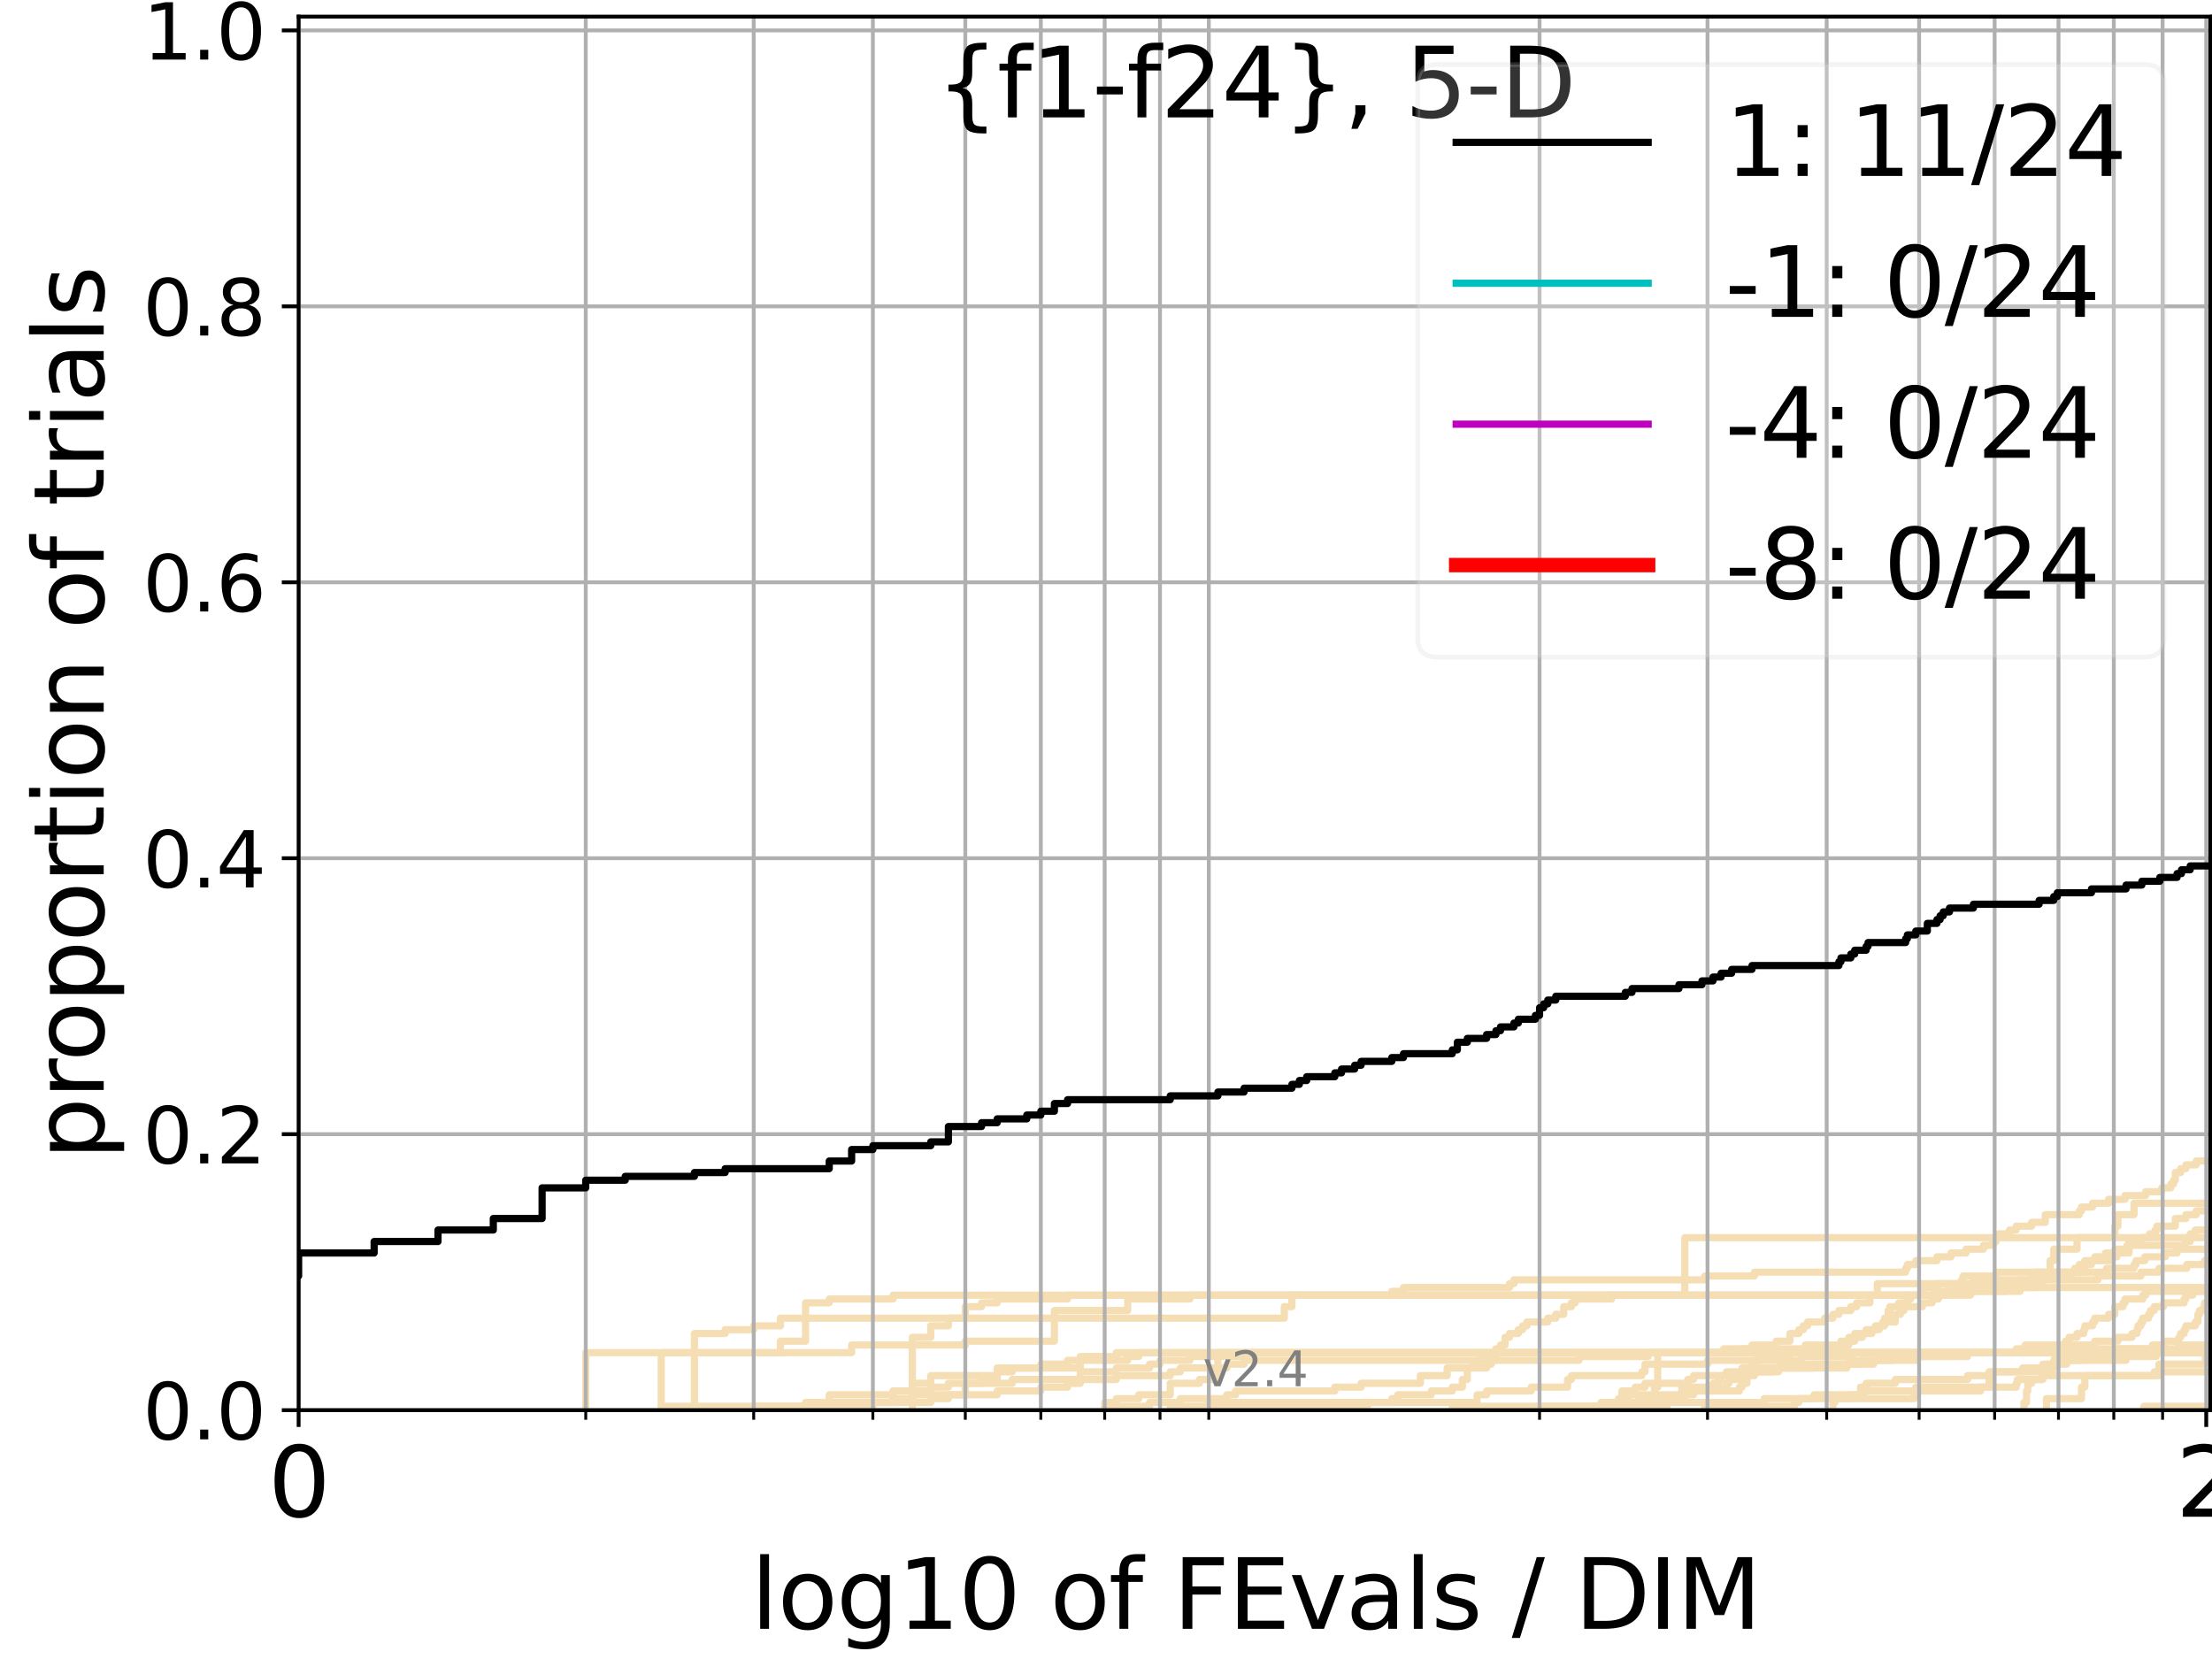 <?xml version="1.0" encoding="utf-8" standalone="no"?>
<!DOCTYPE svg PUBLIC "-//W3C//DTD SVG 1.1//EN"
  "http://www.w3.org/Graphics/SVG/1.1/DTD/svg11.dtd">
<svg height="345.6pt" version="1.1" viewBox="0 0 460.8 345.6" width="460.8pt" xmlns="http://www.w3.org/2000/svg" xmlns:xlink="http://www.w3.org/1999/xlink">
 <defs>
  <style type="text/css">*{stroke-linecap:butt;stroke-linejoin:round;}</style>
 </defs>
 <g id="figure_1">
  <g id="patch_1">
   <path d="M 0 345.6 
L 460.8 345.6 
L 460.8 0 
L 0 0 
z
" style="fill:#ffffff;"/>
  </g>
  <g id="axes_1">
   <g id="patch_2">
    <path d="M 62.208 293.76 
L 460.8 293.76 
L 460.8 3.456 
L 62.208 3.456 
z
" style="fill:#ffffff;"/>
   </g>
   <g id="line2d_1">
    <path clip-path="url(#p6c650adfcc)" d="M 421.627 293.76 
L 421.627 292.163 
L 422.161 292.163 
L 422.161 289.768 
L 422.427 289.768 
L 422.427 288.171 
L 423.22 288.171 
L 423.22 287.373 
L 425.556 287.373 
L 425.556 285.776 
L 427.079 285.776 
L 427.079 284.977 
L 427.83 284.977 
L 427.83 284.179 
L 430.531 284.179 
L 430.531 283.381 
L 433.617 283.381 
L 433.617 282.582 
L 436.145 282.582 
L 436.145 281.784 
L 440.345 281.784 
L 440.345 280.985 
L 448.373 280.985 
L 448.373 280.187 
L 450.891 280.187 
L 450.891 279.389 
L 453.893 279.389 
L 453.893 278.59 
L 454.261 278.59 
L 454.261 277.792 
L 454.992 277.792 
L 454.992 276.993 
L 455.356 276.993 
L 455.356 276.195 
L 457.327 276.195 
L 457.327 275.396 
L 457.857 275.396 
L 457.857 273.8 
L 458.208 273.8 
L 458.208 273.001 
L 459.081 273.001 
L 459.081 272.203 
L 459.254 272.203 
L 459.254 271.404 
L 460.288 271.404 
L 460.288 269.808 
L 461.478 269.808 
L 461.478 269.009 
L 461.8 269.009 
L 461.8 269.009 
" style="fill:none;stroke:#f5deb3;stroke-linecap:square;stroke-width:1.5;"/>
   </g>
   <g id="line2d_2">
    <path clip-path="url(#p6c650adfcc)" d="M 344.675 293.76 
L 344.675 291.365 
L 344.675 291.365 
L 344.675 288.97 
L 345.326 288.97 
L 345.326 286.574 
L 345.326 286.574 
L 345.326 284.179 
L 345.326 284.179 
L 345.326 281.784 
L 461.8 281.784 
" style="fill:none;stroke:#f5deb3;stroke-linecap:square;stroke-width:1.5;"/>
   </g>
   <g id="line2d_3">
    <path clip-path="url(#p6c650adfcc)" d="M 190.06 293.76 
L 190.06 278.59 
L 193.895 278.59 
L 193.895 276.195 
L 197.568 276.195 
L 197.568 274.598 
L 201.091 274.598 
L 201.091 272.203 
L 204.475 272.203 
L 204.475 271.404 
L 207.732 271.404 
L 207.732 270.606 
L 222.393 270.606 
L 222.393 269.808 
L 289.939 269.808 
L 289.939 269.009 
L 292.37 269.009 
L 292.37 268.211 
L 314.455 268.211 
L 314.455 267.412 
L 315.378 267.412 
L 315.378 266.614 
L 355.129 266.614 
L 355.129 265.815 
L 365.486 265.815 
L 365.486 265.017 
L 396.98 265.017 
L 396.98 264.219 
L 397.336 264.219 
L 397.336 263.42 
L 399.094 263.42 
L 399.094 262.622 
L 403.502 262.622 
L 403.502 261.823 
L 406.428 261.823 
L 406.428 261.025 
L 409.566 261.025 
L 409.566 260.227 
L 413.187 260.227 
L 413.187 259.428 
L 415.232 259.428 
L 415.232 258.63 
L 415.807 258.63 
L 415.807 257.831 
L 416.378 257.831 
L 416.378 257.033 
L 418.627 257.033 
L 418.627 256.234 
L 420.004 256.234 
L 420.004 255.436 
L 423.22 255.436 
L 423.22 254.638 
L 426.066 254.638 
L 426.066 253.041 
L 433.149 253.041 
L 433.149 252.242 
L 433.617 252.242 
L 433.617 251.444 
L 435.918 251.444 
L 435.918 250.646 
L 439.259 250.646 
L 439.259 249.847 
L 442.686 249.847 
L 442.686 249.049 
L 446.986 249.049 
L 446.986 248.25 
L 450.316 248.25 
L 450.316 247.452 
L 452.217 247.452 
L 452.217 246.653 
L 452.779 246.653 
L 452.779 245.855 
L 453.152 245.855 
L 453.152 244.258 
L 454.261 244.258 
L 454.261 243.46 
L 455.356 243.46 
L 455.356 242.661 
L 457.504 242.661 
L 457.504 241.863 
L 461.8 241.863 
L 461.8 241.863 
" style="fill:none;stroke:#f5deb3;stroke-linecap:square;stroke-width:1.5;"/>
   </g>
   <g id="line2d_4">
    <path clip-path="url(#p6c650adfcc)" d="M 137.755 293.76 
L 137.755 292.962 
L 172.743 292.962 
L 172.743 292.163 
L 193.895 292.163 
L 193.895 291.365 
L 197.568 291.365 
L 197.568 290.566 
L 207.732 290.566 
L 207.732 289.768 
L 216.824 289.768 
L 216.824 288.97 
L 222.393 288.97 
L 222.393 288.171 
L 225.048 288.171 
L 225.048 285.776 
L 232.557 285.776 
L 232.557 284.977 
L 239.464 284.977 
L 239.464 284.179 
L 241.648 284.179 
L 241.648 283.381 
L 247.889 283.381 
L 247.889 282.582 
L 260.904 282.582 
L 260.904 281.784 
L 420.004 281.784 
L 420.004 280.985 
L 421.894 280.985 
L 421.894 280.187 
L 436.371 280.187 
L 436.371 279.389 
L 441.203 279.389 
L 441.203 278.59 
L 444.143 278.59 
L 444.143 277.792 
L 445.169 277.792 
L 445.169 276.993 
L 445.373 276.993 
L 445.373 276.195 
L 445.981 276.195 
L 445.981 275.396 
L 446.384 275.396 
L 446.384 274.598 
L 447.583 274.598 
L 447.583 273.8 
L 447.979 273.8 
L 447.979 273.001 
L 448.765 273.001 
L 448.765 272.203 
L 450.7 272.203 
L 450.7 271.404 
L 454.992 271.404 
L 454.992 270.606 
L 455.356 270.606 
L 455.356 269.808 
L 456.794 269.808 
L 456.794 269.009 
L 461.478 269.009 
L 461.478 268.211 
L 461.8 268.211 
L 461.8 268.211 
" style="fill:none;stroke:#f5deb3;stroke-linecap:square;stroke-width:1.5;"/>
   </g>
   <g id="line2d_5">
    <path clip-path="url(#p6c650adfcc)" d="M 446.585 293.76 
L 446.585 292.962 
L 461.8 292.962 
" style="fill:none;stroke:#f5deb3;stroke-linecap:square;stroke-width:1.5;"/>
   </g>
   <g id="line2d_6"/>
   <g id="line2d_7">
    <path clip-path="url(#p6c650adfcc)" d="M 338.581 293.76 
L 338.581 292.962 
L 341.343 292.962 
L 341.343 292.163 
L 347.883 292.163 
L 347.883 291.365 
L 350.977 291.365 
L 350.977 290.566 
L 352.781 290.566 
L 352.781 289.768 
L 356.849 289.768 
L 356.849 288.171 
L 357.977 288.171 
L 357.977 287.373 
L 358.536 287.373 
L 358.536 286.574 
L 359.642 286.574 
L 359.642 285.776 
L 362.878 285.776 
L 362.878 284.977 
L 364.971 284.977 
L 364.971 284.179 
L 365.486 284.179 
L 365.486 283.381 
L 367.013 283.381 
L 367.013 282.582 
L 372.866 282.582 
L 372.866 281.784 
L 461.8 281.784 
L 461.8 281.784 
" style="fill:none;stroke:#f5deb3;stroke-linecap:square;stroke-width:1.5;"/>
   </g>
   <g id="line2d_8">
    <path clip-path="url(#p6c650adfcc)" d="M 0 0 
" style="fill:none;stroke:#f5deb3;stroke-linecap:square;stroke-width:1.5;"/>
   </g>
   <g id="line2d_9">
    <path clip-path="url(#p6c650adfcc)" d="M 230.126 293.76 
L 230.126 292.962 
L 239.464 292.962 
L 239.464 292.163 
L 245.859 292.163 
L 245.859 291.365 
L 255.565 291.365 
L 255.565 290.566 
L 257.382 290.566 
L 257.382 289.768 
L 278.064 289.768 
L 278.064 288.97 
L 283.544 288.97 
L 283.544 288.171 
L 295.893 288.171 
L 295.893 286.574 
L 301.462 286.574 
L 301.462 284.977 
L 306.693 284.977 
L 306.693 284.179 
L 307.703 284.179 
L 307.703 283.381 
L 308.7 283.381 
L 308.7 282.582 
L 309.687 282.582 
L 309.687 281.784 
L 436.371 281.784 
L 436.371 280.985 
L 453.708 280.985 
L 453.708 280.187 
L 461.8 280.187 
L 461.8 280.187 
" style="fill:none;stroke:#f5deb3;stroke-linecap:square;stroke-width:1.5;"/>
   </g>
   <g id="line2d_10">
    <path clip-path="url(#p6c650adfcc)" d="M 321.576 293.76 
L 321.576 292.962 
L 337.167 292.962 
L 337.167 292.163 
L 337.877 292.163 
L 337.877 289.768 
L 340.661 289.768 
L 340.661 288.97 
L 342.691 288.97 
L 342.691 288.171 
L 351.582 288.171 
L 351.582 287.373 
L 352.781 287.373 
L 352.781 286.574 
L 364.452 286.574 
L 364.452 285.776 
L 370.475 285.776 
L 370.475 284.977 
L 384.741 284.977 
L 384.741 284.179 
L 385.151 284.179 
L 385.151 283.381 
L 399.441 283.381 
L 399.441 282.582 
L 401.157 282.582 
L 401.157 281.784 
L 461.8 281.784 
L 461.8 281.784 
" style="fill:none;stroke:#f5deb3;stroke-linecap:square;stroke-width:1.5;"/>
   </g>
   <g id="line2d_11">
    <path clip-path="url(#p6c650adfcc)" d="M 157.01 293.76 
L 157.01 292.962 
L 181.835 292.962 
L 181.835 292.163 
L 186.045 292.163 
L 186.045 289.768 
L 190.06 289.768 
L 190.06 288.171 
L 193.895 288.171 
L 193.895 286.574 
L 207.732 286.574 
L 207.732 284.977 
L 225.048 284.977 
L 225.048 283.381 
L 234.921 283.381 
L 234.921 282.582 
L 237.222 282.582 
L 237.222 281.784 
L 423.482 281.784 
L 423.482 280.985 
L 430.289 280.985 
L 430.289 279.389 
L 431.013 279.389 
L 431.013 278.59 
L 432.679 278.59 
L 432.679 277.792 
L 434.082 277.792 
L 434.082 276.993 
L 434.314 276.993 
L 434.314 276.195 
L 435.918 276.195 
L 435.918 275.396 
L 436.371 275.396 
L 436.371 274.598 
L 439.259 274.598 
L 439.259 273.8 
L 440.56 273.8 
L 440.56 272.203 
L 442.265 272.203 
L 442.265 271.404 
L 442.686 271.404 
L 442.686 270.606 
L 446.384 270.606 
L 446.384 269.808 
L 446.986 269.808 
L 446.986 269.009 
L 461.8 269.009 
L 461.8 269.009 
" style="fill:none;stroke:#f5deb3;stroke-linecap:square;stroke-width:1.5;"/>
   </g>
   <g id="line2d_12">
    <path clip-path="url(#p6c650adfcc)" d="M 144.662 293.76 
L 144.662 281.784 
L 177.409 281.784 
L 177.409 280.187 
L 201.091 280.187 
L 201.091 279.389 
L 219.653 279.389 
L 219.653 273.001 
L 234.921 273.001 
L 234.921 270.606 
L 247.889 270.606 
L 247.889 269.808 
L 410.486 269.808 
L 410.486 269.009 
L 420.819 269.009 
L 420.819 268.211 
L 424.005 268.211 
L 424.005 267.412 
L 425.556 267.412 
L 425.556 265.815 
L 431.492 265.815 
L 431.492 265.017 
L 434.314 265.017 
L 434.314 263.42 
L 435.691 263.42 
L 435.691 262.622 
L 439.695 262.622 
L 439.695 261.823 
L 440.989 261.823 
L 440.989 261.025 
L 443.521 261.025 
L 443.521 259.428 
L 455.174 259.428 
L 455.174 258.63 
L 456.257 258.63 
L 456.257 257.033 
L 457.327 257.033 
L 457.327 256.234 
L 461.478 256.234 
L 461.478 253.839 
L 461.8 253.839 
L 461.8 253.839 
" style="fill:none;stroke:#f5deb3;stroke-linecap:square;stroke-width:1.5;"/>
   </g>
   <g id="line2d_13">
    <path clip-path="url(#p6c650adfcc)" d="M 426.32 293.76 
L 426.32 291.365 
L 433.617 291.365 
L 433.617 288.97 
L 434.314 288.97 
L 434.314 286.574 
L 449.738 286.574 
L 449.738 284.179 
L 459.428 284.179 
L 459.428 281.784 
L 461.8 281.784 
L 461.8 281.784 
" style="fill:none;stroke:#f5deb3;stroke-linecap:square;stroke-width:1.5;"/>
   </g>
   <g id="line2d_14">
    <path clip-path="url(#p6c650adfcc)" d="M 230.126 293.76 
L 230.126 292.163 
L 232.557 292.163 
L 232.557 291.365 
L 237.222 291.365 
L 237.222 290.566 
L 243.779 290.566 
L 243.779 288.171 
L 249.873 288.171 
L 249.873 287.373 
L 253.709 287.373 
L 253.709 281.784 
L 359.091 281.784 
L 359.091 280.985 
L 364.971 280.985 
L 364.971 280.187 
L 369.989 280.187 
L 369.989 279.389 
L 372.866 279.389 
L 372.866 277.792 
L 374.732 277.792 
L 374.732 276.993 
L 375.65 276.993 
L 375.65 276.195 
L 376.558 276.195 
L 376.558 275.396 
L 380.099 275.396 
L 380.099 274.598 
L 381.816 274.598 
L 381.816 273.8 
L 383.082 273.8 
L 383.082 273.001 
L 385.559 273.001 
L 385.559 272.203 
L 386.772 272.203 
L 386.772 271.404 
L 389.537 271.404 
L 389.537 269.808 
L 403.171 269.808 
L 403.171 269.009 
L 407.381 269.009 
L 407.381 268.211 
L 461.8 268.211 
L 461.8 268.211 
" style="fill:none;stroke:#f5deb3;stroke-linecap:square;stroke-width:1.5;"/>
   </g>
   <g id="line2d_15">
    <path clip-path="url(#p6c650adfcc)" d="M 0 0 
" style="fill:none;stroke:#f5deb3;stroke-linecap:square;stroke-width:1.5;"/>
   </g>
   <g id="line2d_16">
    <path clip-path="url(#p6c650adfcc)" d="M 0 0 
" style="fill:none;stroke:#f5deb3;stroke-linecap:square;stroke-width:1.5;"/>
   </g>
   <g id="line2d_17">
    <path clip-path="url(#p6c650adfcc)" d="M 337.877 293.76 
L 337.877 292.962 
L 347.251 292.962 
L 347.251 292.163 
L 367.516 292.163 
L 367.516 291.365 
L 385.559 291.365 
L 385.559 290.566 
L 388.363 290.566 
L 388.363 289.768 
L 412.594 289.768 
L 412.594 288.97 
L 420.004 288.97 
L 420.004 288.171 
L 420.276 288.171 
L 420.276 287.373 
L 425.299 287.373 
L 425.299 286.574 
L 448.765 286.574 
L 448.765 285.776 
L 461.8 285.776 
L 461.8 285.776 
" style="fill:none;stroke:#f5deb3;stroke-linecap:square;stroke-width:1.5;"/>
   </g>
   <g id="line2d_18">
    <path clip-path="url(#p6c650adfcc)" d="M 137.755 293.76 
L 137.755 281.784 
L 144.662 281.784 
L 144.662 277.792 
L 151.057 277.792 
L 151.057 276.993 
L 157.01 276.993 
L 157.01 276.195 
L 162.579 276.195 
L 162.579 274.598 
L 167.811 274.598 
L 167.811 271.404 
L 172.743 271.404 
L 172.743 270.606 
L 186.045 270.606 
L 186.045 269.808 
L 405.14 269.808 
L 405.14 269.009 
L 418.07 269.009 
L 418.07 268.211 
L 420.004 268.211 
L 420.004 267.412 
L 420.276 267.412 
L 420.276 266.614 
L 423.22 266.614 
L 423.22 265.815 
L 427.58 265.815 
L 427.58 265.017 
L 432.206 265.017 
L 432.206 264.219 
L 433.149 264.219 
L 433.149 263.42 
L 434.314 263.42 
L 434.314 262.622 
L 436.371 262.622 
L 436.371 261.823 
L 438.601 261.823 
L 438.601 261.025 
L 440.56 261.025 
L 440.56 260.227 
L 443.105 260.227 
L 443.105 259.428 
L 443.521 259.428 
L 443.521 258.63 
L 445.981 258.63 
L 445.981 257.831 
L 447.781 257.831 
L 447.781 257.033 
L 448.961 257.033 
L 448.961 256.234 
L 449.35 256.234 
L 449.35 255.436 
L 453.152 255.436 
L 453.152 253.839 
L 455.356 253.839 
L 455.356 253.041 
L 457.504 253.041 
L 457.504 252.242 
L 461.8 252.242 
L 461.8 252.242 
" style="fill:none;stroke:#f5deb3;stroke-linecap:square;stroke-width:1.5;"/>
   </g>
   <g id="line2d_19">
    <path clip-path="url(#p6c650adfcc)" d="M 0 0 
" style="fill:none;stroke:#f5deb3;stroke-linecap:square;stroke-width:1.5;"/>
   </g>
   <g id="line2d_20">
    <path clip-path="url(#p6c650adfcc)" d="M 157.01 293.76 
L 157.01 292.962 
L 167.811 292.962 
L 167.811 292.163 
L 172.743 292.163 
L 172.743 290.566 
L 186.045 290.566 
L 186.045 289.768 
L 193.895 289.768 
L 193.895 288.97 
L 197.568 288.97 
L 197.568 288.171 
L 204.475 288.171 
L 204.475 287.373 
L 207.732 287.373 
L 207.732 285.776 
L 210.87 285.776 
L 210.87 284.977 
L 216.824 284.977 
L 216.824 284.179 
L 222.393 284.179 
L 222.393 283.381 
L 225.048 283.381 
L 225.048 282.582 
L 232.557 282.582 
L 232.557 281.784 
L 377.009 281.784 
L 377.009 280.985 
L 384.741 280.985 
L 384.741 280.187 
L 385.151 280.187 
L 385.151 279.389 
L 386.37 279.389 
L 386.37 278.59 
L 387.968 278.59 
L 387.968 277.792 
L 389.924 277.792 
L 389.924 276.993 
L 391.459 276.993 
L 391.459 276.195 
L 392.592 276.195 
L 392.592 275.396 
L 394.814 275.396 
L 394.814 273.8 
L 395.904 273.8 
L 395.904 273.001 
L 396.623 273.001 
L 396.623 272.203 
L 400.474 272.203 
L 400.474 271.404 
L 402.505 271.404 
L 402.505 270.606 
L 403.832 270.606 
L 403.832 269.808 
L 406.108 269.808 
L 406.108 269.009 
L 408.637 269.009 
L 408.637 268.211 
L 410.79 268.211 
L 410.79 267.412 
L 411.094 267.412 
L 411.094 266.614 
L 437.046 266.614 
L 437.046 265.815 
L 445.981 265.815 
L 445.981 265.017 
L 449.738 265.017 
L 449.738 264.219 
L 455.537 264.219 
L 455.537 263.42 
L 459.254 263.42 
L 459.254 262.622 
L 461.8 262.622 
L 461.8 262.622 
" style="fill:none;stroke:#f5deb3;stroke-linecap:square;stroke-width:1.5;"/>
   </g>
   <g id="line2d_21">
    <path clip-path="url(#p6c650adfcc)" d="M 0 0 
" style="fill:none;stroke:#f5deb3;stroke-linecap:square;stroke-width:1.5;"/>
   </g>
   <g id="line2d_22">
    <path clip-path="url(#p6c650adfcc)" d="M 172.743 293.76 
L 172.743 292.163 
L 186.045 292.163 
L 186.045 291.365 
L 190.06 291.365 
L 190.06 290.566 
L 201.091 290.566 
L 201.091 288.171 
L 210.87 288.171 
L 210.87 287.373 
L 232.557 287.373 
L 232.557 286.574 
L 243.779 286.574 
L 243.779 285.776 
L 245.859 285.776 
L 245.859 284.977 
L 255.565 284.977 
L 255.565 284.179 
L 259.161 284.179 
L 259.161 283.381 
L 328.942 283.381 
L 328.942 282.582 
L 343.358 282.582 
L 343.358 281.784 
L 362.878 281.784 
L 362.878 280.985 
L 376.105 280.985 
L 376.105 280.187 
L 383.5 280.187 
L 383.5 279.389 
L 385.151 279.389 
L 385.151 278.59 
L 386.37 278.59 
L 386.37 277.792 
L 388.756 277.792 
L 388.756 276.993 
L 390.695 276.993 
L 390.695 276.195 
L 392.216 276.195 
L 392.216 275.396 
L 392.592 275.396 
L 392.592 274.598 
L 393.339 274.598 
L 393.339 273.001 
L 393.71 273.001 
L 393.71 272.203 
L 395.542 272.203 
L 395.542 271.404 
L 397.336 271.404 
L 397.336 270.606 
L 398.043 270.606 
L 398.043 269.808 
L 400.474 269.808 
L 400.474 269.009 
L 400.816 269.009 
L 400.816 268.211 
L 403.502 268.211 
L 403.502 267.412 
L 408.637 267.412 
L 408.637 266.614 
L 408.948 266.614 
L 408.948 265.815 
L 415.807 265.815 
L 415.807 265.017 
L 438.821 265.017 
L 438.821 264.219 
L 444.555 264.219 
L 444.555 263.42 
L 444.965 263.42 
L 444.965 262.622 
L 446.786 262.622 
L 446.786 261.823 
L 451.082 261.823 
L 451.082 261.025 
L 453.523 261.025 
L 453.523 260.227 
L 460.116 260.227 
L 460.116 259.428 
L 461.14 259.428 
L 461.14 258.63 
L 461.8 258.63 
L 461.8 258.63 
" style="fill:none;stroke:#f5deb3;stroke-linecap:square;stroke-width:1.5;"/>
   </g>
   <g id="line2d_23">
    <path clip-path="url(#p6c650adfcc)" d="M 302.534 293.76 
L 302.534 292.962 
L 333.525 292.962 
L 333.525 292.163 
L 337.167 292.163 
L 337.167 291.365 
L 339.28 291.365 
L 339.28 290.566 
L 350.367 290.566 
L 350.367 288.97 
L 359.642 288.97 
L 359.642 288.171 
L 360.19 288.171 
L 360.19 287.373 
L 362.347 287.373 
L 362.347 286.574 
L 362.878 286.574 
L 362.878 285.776 
L 363.406 285.776 
L 363.406 284.977 
L 377.903 284.977 
L 377.903 284.179 
L 387.571 284.179 
L 387.571 283.381 
L 394.079 283.381 
L 394.079 282.582 
L 409.874 282.582 
L 409.874 281.784 
L 461.8 281.784 
L 461.8 281.784 
" style="fill:none;stroke:#f5deb3;stroke-linecap:square;stroke-width:1.5;"/>
   </g>
   <g id="line2d_24">
    <path clip-path="url(#p6c650adfcc)" d="M 381.816 293.76 
L 381.816 292.163 
L 382.24 292.163 
L 382.24 291.365 
L 398.745 291.365 
L 398.745 289.768 
L 399.094 289.768 
L 399.094 288.97 
L 414.361 288.97 
L 414.361 287.373 
L 414.653 287.373 
L 414.653 286.574 
L 414.943 286.574 
L 414.943 285.776 
L 427.58 285.776 
L 427.58 284.179 
L 427.83 284.179 
L 427.83 283.381 
L 428.079 283.381 
L 428.079 282.582 
L 449.156 282.582 
L 449.156 281.784 
L 461.8 281.784 
L 461.8 281.784 
" style="fill:none;stroke:#f5deb3;stroke-linecap:square;stroke-width:1.5;"/>
   </g>
   <g id="line2d_25">
    <path clip-path="url(#p6c650adfcc)" d="M 323.268 293.76 
L 323.268 292.962 
L 337.877 292.962 
L 337.877 292.163 
L 341.343 292.163 
L 341.343 291.365 
L 349.753 291.365 
L 349.753 290.566 
L 351.582 290.566 
L 351.582 289.768 
L 362.347 289.768 
L 362.347 288.97 
L 362.878 288.97 
L 362.878 288.171 
L 363.931 288.171 
L 363.931 286.574 
L 365.486 286.574 
L 365.486 285.776 
L 369.008 285.776 
L 369.008 284.977 
L 370.959 284.977 
L 370.959 284.179 
L 390.311 284.179 
L 390.311 283.381 
L 391.459 283.381 
L 391.459 282.582 
L 392.966 282.582 
L 392.966 281.784 
L 461.8 281.784 
L 461.8 281.784 
" style="fill:none;stroke:#f5deb3;stroke-linecap:square;stroke-width:1.5;"/>
   </g>
   <g id="line2d_26">
    <path clip-path="url(#p6c650adfcc)" d="M 0 0 
" style="fill:none;stroke:#f5deb3;stroke-linecap:square;stroke-width:1.5;"/>
   </g>
   <g id="line2d_27">
    <path clip-path="url(#p6c650adfcc)" d="M 355.129 293.76 
L 355.129 292.962 
L 373.804 292.962 
L 373.804 292.163 
L 374.732 292.163 
L 374.732 291.365 
L 377.903 291.365 
L 377.903 290.566 
L 387.571 290.566 
L 387.571 288.97 
L 388.756 288.97 
L 388.756 288.171 
L 394.814 288.171 
L 394.814 287.373 
L 409.874 287.373 
L 409.874 286.574 
L 414.361 286.574 
L 414.361 285.776 
L 421.358 285.776 
L 421.358 284.977 
L 425.556 284.977 
L 425.556 284.179 
L 428.079 284.179 
L 428.079 283.381 
L 442.895 283.381 
L 442.895 282.582 
L 443.313 282.582 
L 443.313 281.784 
L 461.8 281.784 
L 461.8 281.784 
" style="fill:none;stroke:#f5deb3;stroke-linecap:square;stroke-width:1.5;"/>
   </g>
   <g id="line2d_28">
    <path clip-path="url(#p6c650adfcc)" d="M 251.812 293.76 
L 251.812 292.962 
L 284.862 292.962 
L 284.862 292.163 
L 307.703 292.163 
L 307.703 290.566 
L 309.687 290.566 
L 309.687 289.768 
L 318.974 289.768 
L 318.974 288.97 
L 326.556 288.97 
L 326.556 287.373 
L 327.359 287.373 
L 327.359 286.574 
L 342.02 286.574 
L 342.02 285.776 
L 342.691 285.776 
L 342.691 284.179 
L 355.706 284.179 
L 355.706 283.381 
L 375.192 283.381 
L 375.192 282.582 
L 385.965 282.582 
L 385.965 281.784 
L 461.8 281.784 
L 461.8 281.784 
" style="fill:none;stroke:#f5deb3;stroke-linecap:square;stroke-width:1.5;"/>
   </g>
   <g id="line2d_29">
    <path clip-path="url(#p6c650adfcc)" d="M 122.021 293.76 
L 122.021 281.784 
L 162.579 281.784 
L 162.579 279.389 
L 167.811 279.389 
L 167.811 274.598 
L 267.545 274.598 
L 267.545 272.203 
L 269.129 272.203 
L 269.129 269.808 
L 391.078 269.808 
L 391.078 267.412 
L 424.005 267.412 
L 424.005 265.017 
L 427.079 265.017 
L 427.079 262.622 
L 427.83 262.622 
L 427.83 260.227 
L 432.679 260.227 
L 432.679 257.831 
L 440.56 257.831 
L 440.56 255.436 
L 441.203 255.436 
L 441.203 253.041 
L 444.555 253.041 
L 444.555 250.646 
L 461.8 250.646 
L 461.8 250.646 
" style="fill:none;stroke:#f5deb3;stroke-linecap:square;stroke-width:1.5;"/>
   </g>
   <g id="line2d_30">
    <path clip-path="url(#p6c650adfcc)" d="M 243.779 293.76 
L 243.779 292.962 
L 251.812 292.962 
L 251.812 292.163 
L 289.939 292.163 
L 289.939 291.365 
L 291.163 291.365 
L 291.163 290.566 
L 298.164 290.566 
L 298.164 289.768 
L 302.534 289.768 
L 302.534 288.97 
L 304.639 288.97 
L 304.639 288.171 
L 304.639 288.171 
L 304.639 287.373 
L 305.672 287.373 
L 305.672 286.574 
L 305.672 286.574 
L 305.672 285.776 
L 305.672 285.776 
L 305.672 284.977 
L 309.687 284.977 
L 309.687 284.179 
L 310.662 284.179 
L 310.662 283.381 
L 311.626 283.381 
L 311.626 282.582 
L 311.626 282.582 
L 311.626 281.784 
L 311.626 281.784 
L 311.626 280.985 
L 312.579 280.985 
L 312.579 280.187 
L 313.522 280.187 
L 313.522 279.389 
L 313.522 279.389 
L 313.522 278.59 
L 314.455 278.59 
L 314.455 277.792 
L 316.291 277.792 
L 316.291 276.993 
L 317.195 276.993 
L 317.195 276.195 
L 318.089 276.195 
L 318.089 275.396 
L 322.426 275.396 
L 322.426 274.598 
L 324.102 274.598 
L 324.102 273.8 
L 325.746 273.8 
L 325.746 273.001 
L 325.746 273.001 
L 325.746 272.203 
L 327.359 272.203 
L 327.359 271.404 
L 328.154 271.404 
L 328.154 270.606 
L 335.729 270.606 
L 335.729 269.808 
L 350.977 269.808 
L 350.977 269.009 
L 350.977 269.009 
L 350.977 268.211 
L 350.977 268.211 
L 350.977 267.412 
L 350.977 267.412 
L 350.977 266.614 
L 350.977 266.614 
L 350.977 265.815 
L 350.977 265.815 
L 350.977 265.017 
L 350.977 265.017 
L 350.977 264.219 
L 350.977 264.219 
L 350.977 263.42 
L 350.977 263.42 
L 350.977 262.622 
L 350.977 262.622 
L 350.977 261.823 
L 350.977 261.823 
L 350.977 261.025 
L 350.977 261.025 
L 350.977 260.227 
L 350.977 260.227 
L 350.977 259.428 
L 350.977 259.428 
L 350.977 258.63 
L 350.977 258.63 
L 350.977 257.831 
L 461.8 257.831 
" style="fill:none;stroke:#f5deb3;stroke-linecap:square;stroke-width:1.5;"/>
   </g>
   <g id="matplotlib.axis_1">
    <g id="xtick_1">
     <g id="line2d_31">
      <path clip-path="url(#p6c650adfcc)" d="M 62.208 293.76 
L 62.208 3.456 
" style="fill:none;stroke:#b0b0b0;stroke-linecap:square;stroke-width:0.8;"/>
     </g>
     <g id="line2d_32">
      <defs>
       <path d="M 0 0 
L 0 3.5 
" id="mab5b0fffb7" style="stroke:#000000;stroke-width:0.8;"/>
      </defs>
      <g>
       <use style="stroke:#000000;stroke-width:0.8;" x="62.208" xlink:href="#mab5b0fffb7" y="293.76"/>
      </g>
     </g>
     <g id="text_1">
      <!-- 0 -->
      <g transform="translate(55.846 315.957)scale(0.2 -0.2)">
       <defs>
        <path d="M 2034 4250 
Q 1547 4250 1301 3770 
Q 1056 3291 1056 2328 
Q 1056 1369 1301 889 
Q 1547 409 2034 409 
Q 2525 409 2770 889 
Q 3016 1369 3016 2328 
Q 3016 3291 2770 3770 
Q 2525 4250 2034 4250 
z
M 2034 4750 
Q 2819 4750 3233 4129 
Q 3647 3509 3647 2328 
Q 3647 1150 3233 529 
Q 2819 -91 2034 -91 
Q 1250 -91 836 529 
Q 422 1150 422 2328 
Q 422 3509 836 4129 
Q 1250 4750 2034 4750 
z
" id="DejaVuSans-30" transform="scale(0.016)"/>
       </defs>
       <use xlink:href="#DejaVuSans-30"/>
      </g>
     </g>
    </g>
    <g id="xtick_2">
     <g id="line2d_33">
      <path clip-path="url(#p6c650adfcc)" d="M 459.6 293.76 
L 459.6 3.456 
" style="fill:none;stroke:#b0b0b0;stroke-linecap:square;stroke-width:0.8;"/>
     </g>
     <g id="line2d_34">
      <g>
       <use style="stroke:#000000;stroke-width:0.8;" x="459.6" xlink:href="#mab5b0fffb7" y="293.76"/>
      </g>
     </g>
     <g id="text_2">
      <!-- 2 -->
      <g transform="translate(453.238 315.957)scale(0.2 -0.2)">
       <defs>
        <path d="M 1228 531 
L 3431 531 
L 3431 0 
L 469 0 
L 469 531 
Q 828 903 1448 1529 
Q 2069 2156 2228 2338 
Q 2531 2678 2651 2914 
Q 2772 3150 2772 3378 
Q 2772 3750 2511 3984 
Q 2250 4219 1831 4219 
Q 1534 4219 1204 4116 
Q 875 4013 500 3803 
L 500 4441 
Q 881 4594 1212 4672 
Q 1544 4750 1819 4750 
Q 2544 4750 2975 4387 
Q 3406 4025 3406 3419 
Q 3406 3131 3298 2873 
Q 3191 2616 2906 2266 
Q 2828 2175 2409 1742 
Q 1991 1309 1228 531 
z
" id="DejaVuSans-32" transform="scale(0.016)"/>
       </defs>
       <use xlink:href="#DejaVuSans-32"/>
      </g>
     </g>
    </g>
    <g id="xtick_3">
     <g id="line2d_35">
      <path clip-path="url(#p6c650adfcc)" d="M 122.021 293.76 
L 122.021 3.456 
" style="fill:none;stroke:#b0b0b0;stroke-linecap:square;stroke-width:0.8;"/>
     </g>
     <g id="line2d_36">
      <defs>
       <path d="M 0 0 
L 0 2 
" id="m9aeaa5d1b6" style="stroke:#000000;stroke-width:0.6;"/>
      </defs>
      <g>
       <use style="stroke:#000000;stroke-width:0.6;" x="122.021" xlink:href="#m9aeaa5d1b6" y="293.76"/>
      </g>
     </g>
    </g>
    <g id="xtick_4">
     <g id="line2d_37">
      <path clip-path="url(#p6c650adfcc)" d="M 157.01 293.76 
L 157.01 3.456 
" style="fill:none;stroke:#b0b0b0;stroke-linecap:square;stroke-width:0.8;"/>
     </g>
     <g id="line2d_38">
      <g>
       <use style="stroke:#000000;stroke-width:0.6;" x="157.01" xlink:href="#m9aeaa5d1b6" y="293.76"/>
      </g>
     </g>
    </g>
    <g id="xtick_5">
     <g id="line2d_39">
      <path clip-path="url(#p6c650adfcc)" d="M 181.835 293.76 
L 181.835 3.456 
" style="fill:none;stroke:#b0b0b0;stroke-linecap:square;stroke-width:0.8;"/>
     </g>
     <g id="line2d_40">
      <g>
       <use style="stroke:#000000;stroke-width:0.6;" x="181.835" xlink:href="#m9aeaa5d1b6" y="293.76"/>
      </g>
     </g>
    </g>
    <g id="xtick_6">
     <g id="line2d_41">
      <path clip-path="url(#p6c650adfcc)" d="M 201.091 293.76 
L 201.091 3.456 
" style="fill:none;stroke:#b0b0b0;stroke-linecap:square;stroke-width:0.8;"/>
     </g>
     <g id="line2d_42">
      <g>
       <use style="stroke:#000000;stroke-width:0.6;" x="201.091" xlink:href="#m9aeaa5d1b6" y="293.76"/>
      </g>
     </g>
    </g>
    <g id="xtick_7">
     <g id="line2d_43">
      <path clip-path="url(#p6c650adfcc)" d="M 216.824 293.76 
L 216.824 3.456 
" style="fill:none;stroke:#b0b0b0;stroke-linecap:square;stroke-width:0.8;"/>
     </g>
     <g id="line2d_44">
      <g>
       <use style="stroke:#000000;stroke-width:0.6;" x="216.824" xlink:href="#m9aeaa5d1b6" y="293.76"/>
      </g>
     </g>
    </g>
    <g id="xtick_8">
     <g id="line2d_45">
      <path clip-path="url(#p6c650adfcc)" d="M 230.126 293.76 
L 230.126 3.456 
" style="fill:none;stroke:#b0b0b0;stroke-linecap:square;stroke-width:0.8;"/>
     </g>
     <g id="line2d_46">
      <g>
       <use style="stroke:#000000;stroke-width:0.6;" x="230.126" xlink:href="#m9aeaa5d1b6" y="293.76"/>
      </g>
     </g>
    </g>
    <g id="xtick_9">
     <g id="line2d_47">
      <path clip-path="url(#p6c650adfcc)" d="M 241.648 293.76 
L 241.648 3.456 
" style="fill:none;stroke:#b0b0b0;stroke-linecap:square;stroke-width:0.8;"/>
     </g>
     <g id="line2d_48">
      <g>
       <use style="stroke:#000000;stroke-width:0.6;" x="241.648" xlink:href="#m9aeaa5d1b6" y="293.76"/>
      </g>
     </g>
    </g>
    <g id="xtick_10">
     <g id="line2d_49">
      <path clip-path="url(#p6c650adfcc)" d="M 251.812 293.76 
L 251.812 3.456 
" style="fill:none;stroke:#b0b0b0;stroke-linecap:square;stroke-width:0.8;"/>
     </g>
     <g id="line2d_50">
      <g>
       <use style="stroke:#000000;stroke-width:0.6;" x="251.812" xlink:href="#m9aeaa5d1b6" y="293.76"/>
      </g>
     </g>
    </g>
    <g id="xtick_11">
     <g id="line2d_51">
      <path clip-path="url(#p6c650adfcc)" d="M 320.718 293.76 
L 320.718 3.456 
" style="fill:none;stroke:#b0b0b0;stroke-linecap:square;stroke-width:0.8;"/>
     </g>
     <g id="line2d_52">
      <g>
       <use style="stroke:#000000;stroke-width:0.6;" x="320.718" xlink:href="#m9aeaa5d1b6" y="293.76"/>
      </g>
     </g>
    </g>
    <g id="xtick_12">
     <g id="line2d_53">
      <path clip-path="url(#p6c650adfcc)" d="M 355.706 293.76 
L 355.706 3.456 
" style="fill:none;stroke:#b0b0b0;stroke-linecap:square;stroke-width:0.8;"/>
     </g>
     <g id="line2d_54">
      <g>
       <use style="stroke:#000000;stroke-width:0.6;" x="355.706" xlink:href="#m9aeaa5d1b6" y="293.76"/>
      </g>
     </g>
    </g>
    <g id="xtick_13">
     <g id="line2d_55">
      <path clip-path="url(#p6c650adfcc)" d="M 380.531 293.76 
L 380.531 3.456 
" style="fill:none;stroke:#b0b0b0;stroke-linecap:square;stroke-width:0.8;"/>
     </g>
     <g id="line2d_56">
      <g>
       <use style="stroke:#000000;stroke-width:0.6;" x="380.531" xlink:href="#m9aeaa5d1b6" y="293.76"/>
      </g>
     </g>
    </g>
    <g id="xtick_14">
     <g id="line2d_57">
      <path clip-path="url(#p6c650adfcc)" d="M 399.787 293.76 
L 399.787 3.456 
" style="fill:none;stroke:#b0b0b0;stroke-linecap:square;stroke-width:0.8;"/>
     </g>
     <g id="line2d_58">
      <g>
       <use style="stroke:#000000;stroke-width:0.6;" x="399.787" xlink:href="#m9aeaa5d1b6" y="293.76"/>
      </g>
     </g>
    </g>
    <g id="xtick_15">
     <g id="line2d_59">
      <path clip-path="url(#p6c650adfcc)" d="M 415.52 293.76 
L 415.52 3.456 
" style="fill:none;stroke:#b0b0b0;stroke-linecap:square;stroke-width:0.8;"/>
     </g>
     <g id="line2d_60">
      <g>
       <use style="stroke:#000000;stroke-width:0.6;" x="415.52" xlink:href="#m9aeaa5d1b6" y="293.76"/>
      </g>
     </g>
    </g>
    <g id="xtick_16">
     <g id="line2d_61">
      <path clip-path="url(#p6c650adfcc)" d="M 428.822 293.76 
L 428.822 3.456 
" style="fill:none;stroke:#b0b0b0;stroke-linecap:square;stroke-width:0.8;"/>
     </g>
     <g id="line2d_62">
      <g>
       <use style="stroke:#000000;stroke-width:0.6;" x="428.822" xlink:href="#m9aeaa5d1b6" y="293.76"/>
      </g>
     </g>
    </g>
    <g id="xtick_17">
     <g id="line2d_63">
      <path clip-path="url(#p6c650adfcc)" d="M 440.345 293.76 
L 440.345 3.456 
" style="fill:none;stroke:#b0b0b0;stroke-linecap:square;stroke-width:0.8;"/>
     </g>
     <g id="line2d_64">
      <g>
       <use style="stroke:#000000;stroke-width:0.6;" x="440.345" xlink:href="#m9aeaa5d1b6" y="293.76"/>
      </g>
     </g>
    </g>
    <g id="xtick_18">
     <g id="line2d_65">
      <path clip-path="url(#p6c650adfcc)" d="M 450.508 293.76 
L 450.508 3.456 
" style="fill:none;stroke:#b0b0b0;stroke-linecap:square;stroke-width:0.8;"/>
     </g>
     <g id="line2d_66">
      <g>
       <use style="stroke:#000000;stroke-width:0.6;" x="450.508" xlink:href="#m9aeaa5d1b6" y="293.76"/>
      </g>
     </g>
    </g>
    <g id="text_3">
     <!-- log10 of FEvals / DIM -->
     <g transform="translate(156.431 339.313)scale(0.2 -0.2)">
      <defs>
       <path d="M 603 4863 
L 1178 4863 
L 1178 0 
L 603 0 
L 603 4863 
z
" id="DejaVuSans-6c" transform="scale(0.016)"/>
       <path d="M 1959 3097 
Q 1497 3097 1228 2736 
Q 959 2375 959 1747 
Q 959 1119 1226 758 
Q 1494 397 1959 397 
Q 2419 397 2687 759 
Q 2956 1122 2956 1747 
Q 2956 2369 2687 2733 
Q 2419 3097 1959 3097 
z
M 1959 3584 
Q 2709 3584 3137 3096 
Q 3566 2609 3566 1747 
Q 3566 888 3137 398 
Q 2709 -91 1959 -91 
Q 1206 -91 779 398 
Q 353 888 353 1747 
Q 353 2609 779 3096 
Q 1206 3584 1959 3584 
z
" id="DejaVuSans-6f" transform="scale(0.016)"/>
       <path d="M 2906 1791 
Q 2906 2416 2648 2759 
Q 2391 3103 1925 3103 
Q 1463 3103 1205 2759 
Q 947 2416 947 1791 
Q 947 1169 1205 825 
Q 1463 481 1925 481 
Q 2391 481 2648 825 
Q 2906 1169 2906 1791 
z
M 3481 434 
Q 3481 -459 3084 -895 
Q 2688 -1331 1869 -1331 
Q 1566 -1331 1297 -1286 
Q 1028 -1241 775 -1147 
L 775 -588 
Q 1028 -725 1275 -790 
Q 1522 -856 1778 -856 
Q 2344 -856 2625 -561 
Q 2906 -266 2906 331 
L 2906 616 
Q 2728 306 2450 153 
Q 2172 0 1784 0 
Q 1141 0 747 490 
Q 353 981 353 1791 
Q 353 2603 747 3093 
Q 1141 3584 1784 3584 
Q 2172 3584 2450 3431 
Q 2728 3278 2906 2969 
L 2906 3500 
L 3481 3500 
L 3481 434 
z
" id="DejaVuSans-67" transform="scale(0.016)"/>
       <path d="M 794 531 
L 1825 531 
L 1825 4091 
L 703 3866 
L 703 4441 
L 1819 4666 
L 2450 4666 
L 2450 531 
L 3481 531 
L 3481 0 
L 794 0 
L 794 531 
z
" id="DejaVuSans-31" transform="scale(0.016)"/>
       <path id="DejaVuSans-20" transform="scale(0.016)"/>
       <path d="M 2375 4863 
L 2375 4384 
L 1825 4384 
Q 1516 4384 1395 4259 
Q 1275 4134 1275 3809 
L 1275 3500 
L 2222 3500 
L 2222 3053 
L 1275 3053 
L 1275 0 
L 697 0 
L 697 3053 
L 147 3053 
L 147 3500 
L 697 3500 
L 697 3744 
Q 697 4328 969 4595 
Q 1241 4863 1831 4863 
L 2375 4863 
z
" id="DejaVuSans-66" transform="scale(0.016)"/>
       <path d="M 628 4666 
L 3309 4666 
L 3309 4134 
L 1259 4134 
L 1259 2759 
L 3109 2759 
L 3109 2228 
L 1259 2228 
L 1259 0 
L 628 0 
L 628 4666 
z
" id="DejaVuSans-46" transform="scale(0.016)"/>
       <path d="M 628 4666 
L 3578 4666 
L 3578 4134 
L 1259 4134 
L 1259 2753 
L 3481 2753 
L 3481 2222 
L 1259 2222 
L 1259 531 
L 3634 531 
L 3634 0 
L 628 0 
L 628 4666 
z
" id="DejaVuSans-45" transform="scale(0.016)"/>
       <path d="M 191 3500 
L 800 3500 
L 1894 563 
L 2988 3500 
L 3597 3500 
L 2284 0 
L 1503 0 
L 191 3500 
z
" id="DejaVuSans-76" transform="scale(0.016)"/>
       <path d="M 2194 1759 
Q 1497 1759 1228 1600 
Q 959 1441 959 1056 
Q 959 750 1161 570 
Q 1363 391 1709 391 
Q 2188 391 2477 730 
Q 2766 1069 2766 1631 
L 2766 1759 
L 2194 1759 
z
M 3341 1997 
L 3341 0 
L 2766 0 
L 2766 531 
Q 2569 213 2275 61 
Q 1981 -91 1556 -91 
Q 1019 -91 701 211 
Q 384 513 384 1019 
Q 384 1609 779 1909 
Q 1175 2209 1959 2209 
L 2766 2209 
L 2766 2266 
Q 2766 2663 2505 2880 
Q 2244 3097 1772 3097 
Q 1472 3097 1187 3025 
Q 903 2953 641 2809 
L 641 3341 
Q 956 3463 1253 3523 
Q 1550 3584 1831 3584 
Q 2591 3584 2966 3190 
Q 3341 2797 3341 1997 
z
" id="DejaVuSans-61" transform="scale(0.016)"/>
       <path d="M 2834 3397 
L 2834 2853 
Q 2591 2978 2328 3040 
Q 2066 3103 1784 3103 
Q 1356 3103 1142 2972 
Q 928 2841 928 2578 
Q 928 2378 1081 2264 
Q 1234 2150 1697 2047 
L 1894 2003 
Q 2506 1872 2764 1633 
Q 3022 1394 3022 966 
Q 3022 478 2636 193 
Q 2250 -91 1575 -91 
Q 1294 -91 989 -36 
Q 684 19 347 128 
L 347 722 
Q 666 556 975 473 
Q 1284 391 1588 391 
Q 1994 391 2212 530 
Q 2431 669 2431 922 
Q 2431 1156 2273 1281 
Q 2116 1406 1581 1522 
L 1381 1569 
Q 847 1681 609 1914 
Q 372 2147 372 2553 
Q 372 3047 722 3315 
Q 1072 3584 1716 3584 
Q 2034 3584 2315 3537 
Q 2597 3491 2834 3397 
z
" id="DejaVuSans-73" transform="scale(0.016)"/>
       <path d="M 1625 4666 
L 2156 4666 
L 531 -594 
L 0 -594 
L 1625 4666 
z
" id="DejaVuSans-2f" transform="scale(0.016)"/>
       <path d="M 1259 4147 
L 1259 519 
L 2022 519 
Q 2988 519 3436 956 
Q 3884 1394 3884 2338 
Q 3884 3275 3436 3711 
Q 2988 4147 2022 4147 
L 1259 4147 
z
M 628 4666 
L 1925 4666 
Q 3281 4666 3915 4102 
Q 4550 3538 4550 2338 
Q 4550 1131 3912 565 
Q 3275 0 1925 0 
L 628 0 
L 628 4666 
z
" id="DejaVuSans-44" transform="scale(0.016)"/>
       <path d="M 628 4666 
L 1259 4666 
L 1259 0 
L 628 0 
L 628 4666 
z
" id="DejaVuSans-49" transform="scale(0.016)"/>
       <path d="M 628 4666 
L 1569 4666 
L 2759 1491 
L 3956 4666 
L 4897 4666 
L 4897 0 
L 4281 0 
L 4281 4097 
L 3078 897 
L 2444 897 
L 1241 4097 
L 1241 0 
L 628 0 
L 628 4666 
z
" id="DejaVuSans-4d" transform="scale(0.016)"/>
      </defs>
      <use xlink:href="#DejaVuSans-6c"/>
      <use x="27.783" xlink:href="#DejaVuSans-6f"/>
      <use x="88.965" xlink:href="#DejaVuSans-67"/>
      <use x="152.441" xlink:href="#DejaVuSans-31"/>
      <use x="216.064" xlink:href="#DejaVuSans-30"/>
      <use x="279.688" xlink:href="#DejaVuSans-20"/>
      <use x="311.475" xlink:href="#DejaVuSans-6f"/>
      <use x="372.656" xlink:href="#DejaVuSans-66"/>
      <use x="407.861" xlink:href="#DejaVuSans-20"/>
      <use x="439.648" xlink:href="#DejaVuSans-46"/>
      <use x="497.168" xlink:href="#DejaVuSans-45"/>
      <use x="560.352" xlink:href="#DejaVuSans-76"/>
      <use x="619.531" xlink:href="#DejaVuSans-61"/>
      <use x="680.811" xlink:href="#DejaVuSans-6c"/>
      <use x="708.594" xlink:href="#DejaVuSans-73"/>
      <use x="760.693" xlink:href="#DejaVuSans-20"/>
      <use x="792.48" xlink:href="#DejaVuSans-2f"/>
      <use x="826.172" xlink:href="#DejaVuSans-20"/>
      <use x="857.959" xlink:href="#DejaVuSans-44"/>
      <use x="934.961" xlink:href="#DejaVuSans-49"/>
      <use x="964.453" xlink:href="#DejaVuSans-4d"/>
     </g>
    </g>
   </g>
   <g id="matplotlib.axis_2">
    <g id="ytick_1">
     <g id="line2d_67">
      <path clip-path="url(#p6c650adfcc)" d="M 62.208 293.76 
L 460.8 293.76 
" style="fill:none;stroke:#b0b0b0;stroke-linecap:square;stroke-width:0.8;"/>
     </g>
     <g id="line2d_68">
      <defs>
       <path d="M 0 0 
L -3.5 0 
" id="m3876582d1d" style="stroke:#000000;stroke-width:0.8;"/>
      </defs>
      <g>
       <use style="stroke:#000000;stroke-width:0.8;" x="62.208" xlink:href="#m3876582d1d" y="293.76"/>
      </g>
     </g>
     <g id="text_4">
      <!-- 0.0 -->
      <g transform="translate(29.763 299.839)scale(0.16 -0.16)">
       <defs>
        <path d="M 684 794 
L 1344 794 
L 1344 0 
L 684 0 
L 684 794 
z
" id="DejaVuSans-2e" transform="scale(0.016)"/>
       </defs>
       <use xlink:href="#DejaVuSans-30"/>
       <use x="63.623" xlink:href="#DejaVuSans-2e"/>
       <use x="95.41" xlink:href="#DejaVuSans-30"/>
      </g>
     </g>
    </g>
    <g id="ytick_2">
     <g id="line2d_69">
      <path clip-path="url(#p6c650adfcc)" d="M 62.208 236.274 
L 460.8 236.274 
" style="fill:none;stroke:#b0b0b0;stroke-linecap:square;stroke-width:0.8;"/>
     </g>
     <g id="line2d_70">
      <g>
       <use style="stroke:#000000;stroke-width:0.8;" x="62.208" xlink:href="#m3876582d1d" y="236.274"/>
      </g>
     </g>
     <g id="text_5">
      <!-- 0.2 -->
      <g transform="translate(29.763 242.353)scale(0.16 -0.16)">
       <use xlink:href="#DejaVuSans-30"/>
       <use x="63.623" xlink:href="#DejaVuSans-2e"/>
       <use x="95.41" xlink:href="#DejaVuSans-32"/>
      </g>
     </g>
    </g>
    <g id="ytick_3">
     <g id="line2d_71">
      <path clip-path="url(#p6c650adfcc)" d="M 62.208 178.788 
L 460.8 178.788 
" style="fill:none;stroke:#b0b0b0;stroke-linecap:square;stroke-width:0.8;"/>
     </g>
     <g id="line2d_72">
      <g>
       <use style="stroke:#000000;stroke-width:0.8;" x="62.208" xlink:href="#m3876582d1d" y="178.788"/>
      </g>
     </g>
     <g id="text_6">
      <!-- 0.4 -->
      <g transform="translate(29.763 184.867)scale(0.16 -0.16)">
       <defs>
        <path d="M 2419 4116 
L 825 1625 
L 2419 1625 
L 2419 4116 
z
M 2253 4666 
L 3047 4666 
L 3047 1625 
L 3713 1625 
L 3713 1100 
L 3047 1100 
L 3047 0 
L 2419 0 
L 2419 1100 
L 313 1100 
L 313 1709 
L 2253 4666 
z
" id="DejaVuSans-34" transform="scale(0.016)"/>
       </defs>
       <use xlink:href="#DejaVuSans-30"/>
       <use x="63.623" xlink:href="#DejaVuSans-2e"/>
       <use x="95.41" xlink:href="#DejaVuSans-34"/>
      </g>
     </g>
    </g>
    <g id="ytick_4">
     <g id="line2d_73">
      <path clip-path="url(#p6c650adfcc)" d="M 62.208 121.302 
L 460.8 121.302 
" style="fill:none;stroke:#b0b0b0;stroke-linecap:square;stroke-width:0.8;"/>
     </g>
     <g id="line2d_74">
      <g>
       <use style="stroke:#000000;stroke-width:0.8;" x="62.208" xlink:href="#m3876582d1d" y="121.302"/>
      </g>
     </g>
     <g id="text_7">
      <!-- 0.6 -->
      <g transform="translate(29.763 127.381)scale(0.16 -0.16)">
       <defs>
        <path d="M 2113 2584 
Q 1688 2584 1439 2293 
Q 1191 2003 1191 1497 
Q 1191 994 1439 701 
Q 1688 409 2113 409 
Q 2538 409 2786 701 
Q 3034 994 3034 1497 
Q 3034 2003 2786 2293 
Q 2538 2584 2113 2584 
z
M 3366 4563 
L 3366 3988 
Q 3128 4100 2886 4159 
Q 2644 4219 2406 4219 
Q 1781 4219 1451 3797 
Q 1122 3375 1075 2522 
Q 1259 2794 1537 2939 
Q 1816 3084 2150 3084 
Q 2853 3084 3261 2657 
Q 3669 2231 3669 1497 
Q 3669 778 3244 343 
Q 2819 -91 2113 -91 
Q 1303 -91 875 529 
Q 447 1150 447 2328 
Q 447 3434 972 4092 
Q 1497 4750 2381 4750 
Q 2619 4750 2861 4703 
Q 3103 4656 3366 4563 
z
" id="DejaVuSans-36" transform="scale(0.016)"/>
       </defs>
       <use xlink:href="#DejaVuSans-30"/>
       <use x="63.623" xlink:href="#DejaVuSans-2e"/>
       <use x="95.41" xlink:href="#DejaVuSans-36"/>
      </g>
     </g>
    </g>
    <g id="ytick_5">
     <g id="line2d_75">
      <path clip-path="url(#p6c650adfcc)" d="M 62.208 63.816 
L 460.8 63.816 
" style="fill:none;stroke:#b0b0b0;stroke-linecap:square;stroke-width:0.8;"/>
     </g>
     <g id="line2d_76">
      <g>
       <use style="stroke:#000000;stroke-width:0.8;" x="62.208" xlink:href="#m3876582d1d" y="63.816"/>
      </g>
     </g>
     <g id="text_8">
      <!-- 0.8 -->
      <g transform="translate(29.763 69.895)scale(0.16 -0.16)">
       <defs>
        <path d="M 2034 2216 
Q 1584 2216 1326 1975 
Q 1069 1734 1069 1313 
Q 1069 891 1326 650 
Q 1584 409 2034 409 
Q 2484 409 2743 651 
Q 3003 894 3003 1313 
Q 3003 1734 2745 1975 
Q 2488 2216 2034 2216 
z
M 1403 2484 
Q 997 2584 770 2862 
Q 544 3141 544 3541 
Q 544 4100 942 4425 
Q 1341 4750 2034 4750 
Q 2731 4750 3128 4425 
Q 3525 4100 3525 3541 
Q 3525 3141 3298 2862 
Q 3072 2584 2669 2484 
Q 3125 2378 3379 2068 
Q 3634 1759 3634 1313 
Q 3634 634 3220 271 
Q 2806 -91 2034 -91 
Q 1263 -91 848 271 
Q 434 634 434 1313 
Q 434 1759 690 2068 
Q 947 2378 1403 2484 
z
M 1172 3481 
Q 1172 3119 1398 2916 
Q 1625 2713 2034 2713 
Q 2441 2713 2670 2916 
Q 2900 3119 2900 3481 
Q 2900 3844 2670 4047 
Q 2441 4250 2034 4250 
Q 1625 4250 1398 4047 
Q 1172 3844 1172 3481 
z
" id="DejaVuSans-38" transform="scale(0.016)"/>
       </defs>
       <use xlink:href="#DejaVuSans-30"/>
       <use x="63.623" xlink:href="#DejaVuSans-2e"/>
       <use x="95.41" xlink:href="#DejaVuSans-38"/>
      </g>
     </g>
    </g>
    <g id="ytick_6">
     <g id="line2d_77">
      <path clip-path="url(#p6c650adfcc)" d="M 62.208 6.33 
L 460.8 6.33 
" style="fill:none;stroke:#b0b0b0;stroke-linecap:square;stroke-width:0.8;"/>
     </g>
     <g id="line2d_78">
      <g>
       <use style="stroke:#000000;stroke-width:0.8;" x="62.208" xlink:href="#m3876582d1d" y="6.33"/>
      </g>
     </g>
     <g id="text_9">
      <!-- 1.0 -->
      <g transform="translate(29.763 12.409)scale(0.16 -0.16)">
       <use xlink:href="#DejaVuSans-31"/>
       <use x="63.623" xlink:href="#DejaVuSans-2e"/>
       <use x="95.41" xlink:href="#DejaVuSans-30"/>
      </g>
     </g>
    </g>
    <g id="text_10">
     <!-- proportion of trials -->
     <g transform="translate(21.604 241.614)rotate(-90)scale(0.2 -0.2)">
      <defs>
       <path d="M 1159 525 
L 1159 -1331 
L 581 -1331 
L 581 3500 
L 1159 3500 
L 1159 2969 
Q 1341 3281 1617 3432 
Q 1894 3584 2278 3584 
Q 2916 3584 3314 3078 
Q 3713 2572 3713 1747 
Q 3713 922 3314 415 
Q 2916 -91 2278 -91 
Q 1894 -91 1617 61 
Q 1341 213 1159 525 
z
M 3116 1747 
Q 3116 2381 2855 2742 
Q 2594 3103 2138 3103 
Q 1681 3103 1420 2742 
Q 1159 2381 1159 1747 
Q 1159 1113 1420 752 
Q 1681 391 2138 391 
Q 2594 391 2855 752 
Q 3116 1113 3116 1747 
z
" id="DejaVuSans-70" transform="scale(0.016)"/>
       <path d="M 2631 2963 
Q 2534 3019 2420 3045 
Q 2306 3072 2169 3072 
Q 1681 3072 1420 2755 
Q 1159 2438 1159 1844 
L 1159 0 
L 581 0 
L 581 3500 
L 1159 3500 
L 1159 2956 
Q 1341 3275 1631 3429 
Q 1922 3584 2338 3584 
Q 2397 3584 2469 3576 
Q 2541 3569 2628 3553 
L 2631 2963 
z
" id="DejaVuSans-72" transform="scale(0.016)"/>
       <path d="M 1172 4494 
L 1172 3500 
L 2356 3500 
L 2356 3053 
L 1172 3053 
L 1172 1153 
Q 1172 725 1289 603 
Q 1406 481 1766 481 
L 2356 481 
L 2356 0 
L 1766 0 
Q 1100 0 847 248 
Q 594 497 594 1153 
L 594 3053 
L 172 3053 
L 172 3500 
L 594 3500 
L 594 4494 
L 1172 4494 
z
" id="DejaVuSans-74" transform="scale(0.016)"/>
       <path d="M 603 3500 
L 1178 3500 
L 1178 0 
L 603 0 
L 603 3500 
z
M 603 4863 
L 1178 4863 
L 1178 4134 
L 603 4134 
L 603 4863 
z
" id="DejaVuSans-69" transform="scale(0.016)"/>
       <path d="M 3513 2113 
L 3513 0 
L 2938 0 
L 2938 2094 
Q 2938 2591 2744 2837 
Q 2550 3084 2163 3084 
Q 1697 3084 1428 2787 
Q 1159 2491 1159 1978 
L 1159 0 
L 581 0 
L 581 3500 
L 1159 3500 
L 1159 2956 
Q 1366 3272 1645 3428 
Q 1925 3584 2291 3584 
Q 2894 3584 3203 3211 
Q 3513 2838 3513 2113 
z
" id="DejaVuSans-6e" transform="scale(0.016)"/>
      </defs>
      <use xlink:href="#DejaVuSans-70"/>
      <use x="63.477" xlink:href="#DejaVuSans-72"/>
      <use x="102.34" xlink:href="#DejaVuSans-6f"/>
      <use x="163.521" xlink:href="#DejaVuSans-70"/>
      <use x="226.998" xlink:href="#DejaVuSans-6f"/>
      <use x="288.18" xlink:href="#DejaVuSans-72"/>
      <use x="329.293" xlink:href="#DejaVuSans-74"/>
      <use x="368.502" xlink:href="#DejaVuSans-69"/>
      <use x="396.285" xlink:href="#DejaVuSans-6f"/>
      <use x="457.467" xlink:href="#DejaVuSans-6e"/>
      <use x="520.846" xlink:href="#DejaVuSans-20"/>
      <use x="552.633" xlink:href="#DejaVuSans-6f"/>
      <use x="613.814" xlink:href="#DejaVuSans-66"/>
      <use x="649.02" xlink:href="#DejaVuSans-20"/>
      <use x="680.807" xlink:href="#DejaVuSans-74"/>
      <use x="720.016" xlink:href="#DejaVuSans-72"/>
      <use x="761.129" xlink:href="#DejaVuSans-69"/>
      <use x="788.912" xlink:href="#DejaVuSans-61"/>
      <use x="850.191" xlink:href="#DejaVuSans-6c"/>
      <use x="877.975" xlink:href="#DejaVuSans-73"/>
     </g>
    </g>
   </g>
   <g id="line2d_79">
    <path clip-path="url(#p6c650adfcc)" d="M -1 277.792 
L 18.128 277.792 
L 18.128 269.808 
L 42.952 269.808 
L 42.952 265.815 
L 62.208 265.815 
L 62.208 261.025 
L 77.941 261.025 
L 77.941 258.63 
L 91.243 258.63 
L 91.243 256.234 
L 102.766 256.234 
L 102.766 253.839 
L 112.93 253.839 
L 112.93 247.452 
L 122.021 247.452 
L 122.021 245.855 
L 130.246 245.855 
L 130.246 245.057 
L 144.662 245.057 
L 144.662 244.258 
L 151.057 244.258 
L 151.057 243.46 
L 172.743 243.46 
L 172.743 241.863 
L 177.409 241.863 
L 177.409 239.468 
L 181.835 239.468 
L 181.835 238.669 
L 193.895 238.669 
L 193.895 237.871 
L 197.568 237.871 
L 197.568 234.677 
L 204.475 234.677 
L 204.475 233.879 
L 207.732 233.879 
L 207.732 233.08 
L 213.898 233.08 
L 213.898 232.282 
L 216.824 232.282 
L 216.824 231.484 
L 219.653 231.484 
L 219.653 229.887 
L 222.393 229.887 
L 222.393 229.088 
L 243.779 229.088 
L 243.779 228.29 
L 253.709 228.29 
L 253.709 227.491 
L 259.161 227.491 
L 259.161 226.693 
L 269.129 226.693 
L 269.129 225.895 
L 270.684 225.895 
L 270.684 225.096 
L 272.211 225.096 
L 272.211 224.298 
L 278.064 224.298 
L 278.064 223.499 
L 279.467 223.499 
L 279.467 222.701 
L 282.206 222.701 
L 282.206 221.903 
L 283.544 221.903 
L 283.544 221.104 
L 289.939 221.104 
L 289.939 220.306 
L 292.37 220.306 
L 292.37 219.507 
L 302.534 219.507 
L 302.534 218.709 
L 303.593 218.709 
L 303.593 217.112 
L 305.672 217.112 
L 305.672 216.314 
L 309.687 216.314 
L 309.687 215.515 
L 311.626 215.515 
L 311.626 214.717 
L 312.579 214.717 
L 312.579 213.918 
L 315.378 213.918 
L 315.378 213.12 
L 316.291 213.12 
L 316.291 212.322 
L 319.85 212.322 
L 319.85 211.523 
L 320.718 211.523 
L 320.718 209.926 
L 321.576 209.926 
L 321.576 209.128 
L 322.426 209.128 
L 322.426 208.33 
L 324.102 208.33 
L 324.102 207.531 
L 338.581 207.531 
L 338.581 206.733 
L 339.973 206.733 
L 339.973 205.934 
L 349.753 205.934 
L 349.753 205.136 
L 354.548 205.136 
L 354.548 204.337 
L 356.849 204.337 
L 356.849 203.539 
L 358.536 203.539 
L 358.536 202.741 
L 360.734 202.741 
L 360.734 201.942 
L 364.971 201.942 
L 364.971 201.144 
L 383.082 201.144 
L 383.082 200.345 
L 383.5 200.345 
L 383.5 199.547 
L 385.559 199.547 
L 385.559 198.749 
L 386.37 198.749 
L 386.37 197.95 
L 388.756 197.95 
L 388.756 197.152 
L 389.147 197.152 
L 389.147 196.353 
L 396.98 196.353 
L 396.98 195.555 
L 397.336 195.555 
L 397.336 194.756 
L 399.094 194.756 
L 399.094 193.958 
L 401.496 193.958 
L 401.496 192.361 
L 403.502 192.361 
L 403.502 191.563 
L 404.161 191.563 
L 404.161 190.764 
L 404.815 190.764 
L 404.815 189.966 
L 406.108 189.966 
L 406.108 189.168 
L 411.094 189.168 
L 411.094 188.369 
L 424.784 188.369 
L 424.784 187.571 
L 427.83 187.571 
L 427.83 186.772 
L 428.575 186.772 
L 428.575 185.974 
L 435.691 185.974 
L 435.691 185.175 
L 442.895 185.175 
L 442.895 184.377 
L 446.183 184.377 
L 446.183 183.579 
L 449.931 183.579 
L 449.931 182.78 
L 453.523 182.78 
L 453.523 181.982 
L 454.444 181.982 
L 454.444 181.183 
L 456.257 181.183 
L 456.257 180.385 
L 456.257 180.385 
L 460.8 180.385 
L 460.8 180.385 
" style="fill:none;stroke:#000000;stroke-linecap:square;stroke-width:1.5;"/>
   </g>
   <g id="line2d_80">
    <path clip-path="url(#p6c650adfcc)" style="fill:none;stroke:#000000;stroke-linecap:square;stroke-width:1.5;"/>
   </g>
   <g id="line2d_81"/>
   <g id="line2d_82"/>
   <g id="line2d_83"/>
   <g id="line2d_84">
    <path clip-path="url(#p6c650adfcc)" d="M 460.8 293.76 
L 460.8 3.456 
" style="fill:none;stroke:#000000;stroke-linecap:square;stroke-width:1.5;"/>
   </g>
   <g id="patch_3">
    <path d="M 62.208 293.76 
L 62.208 3.456 
" style="fill:none;stroke:#000000;stroke-linecap:square;stroke-linejoin:miter;stroke-width:0.8;"/>
   </g>
   <g id="patch_4">
    <path d="M 460.8 293.76 
L 460.8 3.456 
" style="fill:none;stroke:#000000;stroke-linecap:square;stroke-linejoin:miter;stroke-width:0.8;"/>
   </g>
   <g id="patch_5">
    <path d="M 62.208 293.76 
L 460.8 293.76 
" style="fill:none;stroke:#000000;stroke-linecap:square;stroke-linejoin:miter;stroke-width:0.8;"/>
   </g>
   <g id="patch_6">
    <path d="M 62.208 3.456 
L 460.8 3.456 
" style="fill:none;stroke:#000000;stroke-linecap:square;stroke-linejoin:miter;stroke-width:0.8;"/>
   </g>
   <g id="text_11">
    <!-- {f1-f24}, 5-D -->
    <g transform="translate(195.017 24.459)scale(0.2 -0.2)">
     <defs>
      <path d="M 3272 -594 
L 3272 -1044 
L 3078 -1044 
Q 2300 -1044 2036 -812 
Q 1772 -581 1772 109 
L 1772 856 
Q 1772 1328 1603 1509 
Q 1434 1691 991 1691 
L 800 1691 
L 800 2138 
L 991 2138 
Q 1438 2138 1605 2317 
Q 1772 2497 1772 2963 
L 1772 3713 
Q 1772 4403 2036 4633 
Q 2300 4863 3078 4863 
L 3272 4863 
L 3272 4416 
L 3059 4416 
Q 2619 4416 2484 4278 
Q 2350 4141 2350 3700 
L 2350 2925 
Q 2350 2434 2208 2212 
Q 2066 1991 1722 1913 
Q 2069 1828 2209 1606 
Q 2350 1384 2350 897 
L 2350 122 
Q 2350 -319 2484 -456 
Q 2619 -594 3059 -594 
L 3272 -594 
z
" id="DejaVuSans-7b" transform="scale(0.016)"/>
      <path d="M 313 2009 
L 1997 2009 
L 1997 1497 
L 313 1497 
L 313 2009 
z
" id="DejaVuSans-2d" transform="scale(0.016)"/>
      <path d="M 800 -594 
L 1019 -594 
Q 1456 -594 1589 -459 
Q 1722 -325 1722 122 
L 1722 897 
Q 1722 1384 1862 1606 
Q 2003 1828 2350 1913 
Q 2003 1991 1862 2212 
Q 1722 2434 1722 2925 
L 1722 3700 
Q 1722 4144 1589 4280 
Q 1456 4416 1019 4416 
L 800 4416 
L 800 4863 
L 997 4863 
Q 1775 4863 2036 4633 
Q 2297 4403 2297 3713 
L 2297 2963 
Q 2297 2497 2465 2317 
Q 2634 2138 3078 2138 
L 3272 2138 
L 3272 1691 
L 3078 1691 
Q 2634 1691 2465 1509 
Q 2297 1328 2297 856 
L 2297 109 
Q 2297 -581 2036 -812 
Q 1775 -1044 997 -1044 
L 800 -1044 
L 800 -594 
z
" id="DejaVuSans-7d" transform="scale(0.016)"/>
      <path d="M 750 794 
L 1409 794 
L 1409 256 
L 897 -744 
L 494 -744 
L 750 256 
L 750 794 
z
" id="DejaVuSans-2c" transform="scale(0.016)"/>
      <path d="M 691 4666 
L 3169 4666 
L 3169 4134 
L 1269 4134 
L 1269 2991 
Q 1406 3038 1543 3061 
Q 1681 3084 1819 3084 
Q 2600 3084 3056 2656 
Q 3513 2228 3513 1497 
Q 3513 744 3044 326 
Q 2575 -91 1722 -91 
Q 1428 -91 1123 -41 
Q 819 9 494 109 
L 494 744 
Q 775 591 1075 516 
Q 1375 441 1709 441 
Q 2250 441 2565 725 
Q 2881 1009 2881 1497 
Q 2881 1984 2565 2268 
Q 2250 2553 1709 2553 
Q 1456 2553 1204 2497 
Q 953 2441 691 2322 
L 691 4666 
z
" id="DejaVuSans-35" transform="scale(0.016)"/>
     </defs>
     <use xlink:href="#DejaVuSans-7b"/>
     <use x="63.623" xlink:href="#DejaVuSans-66"/>
     <use x="98.828" xlink:href="#DejaVuSans-31"/>
     <use x="162.451" xlink:href="#DejaVuSans-2d"/>
     <use x="198.535" xlink:href="#DejaVuSans-66"/>
     <use x="233.74" xlink:href="#DejaVuSans-32"/>
     <use x="297.363" xlink:href="#DejaVuSans-34"/>
     <use x="360.986" xlink:href="#DejaVuSans-7d"/>
     <use x="424.609" xlink:href="#DejaVuSans-2c"/>
     <use x="456.396" xlink:href="#DejaVuSans-20"/>
     <use x="488.184" xlink:href="#DejaVuSans-35"/>
     <use x="551.807" xlink:href="#DejaVuSans-2d"/>
     <use x="587.891" xlink:href="#DejaVuSans-44"/>
    </g>
   </g>
   <g id="text_12">
    <!-- absolute targets -->
    <g transform="translate(62.208 609.174)scale(0.14 -0.14)">
     <defs>
      <path d="M 3116 1747 
Q 3116 2381 2855 2742 
Q 2594 3103 2138 3103 
Q 1681 3103 1420 2742 
Q 1159 2381 1159 1747 
Q 1159 1113 1420 752 
Q 1681 391 2138 391 
Q 2594 391 2855 752 
Q 3116 1113 3116 1747 
z
M 1159 2969 
Q 1341 3281 1617 3432 
Q 1894 3584 2278 3584 
Q 2916 3584 3314 3078 
Q 3713 2572 3713 1747 
Q 3713 922 3314 415 
Q 2916 -91 2278 -91 
Q 1894 -91 1617 61 
Q 1341 213 1159 525 
L 1159 0 
L 581 0 
L 581 4863 
L 1159 4863 
L 1159 2969 
z
" id="DejaVuSans-62" transform="scale(0.016)"/>
      <path d="M 544 1381 
L 544 3500 
L 1119 3500 
L 1119 1403 
Q 1119 906 1312 657 
Q 1506 409 1894 409 
Q 2359 409 2629 706 
Q 2900 1003 2900 1516 
L 2900 3500 
L 3475 3500 
L 3475 0 
L 2900 0 
L 2900 538 
Q 2691 219 2414 64 
Q 2138 -91 1772 -91 
Q 1169 -91 856 284 
Q 544 659 544 1381 
z
M 1991 3584 
L 1991 3584 
z
" id="DejaVuSans-75" transform="scale(0.016)"/>
      <path d="M 3597 1894 
L 3597 1613 
L 953 1613 
Q 991 1019 1311 708 
Q 1631 397 2203 397 
Q 2534 397 2845 478 
Q 3156 559 3463 722 
L 3463 178 
Q 3153 47 2828 -22 
Q 2503 -91 2169 -91 
Q 1331 -91 842 396 
Q 353 884 353 1716 
Q 353 2575 817 3079 
Q 1281 3584 2069 3584 
Q 2775 3584 3186 3129 
Q 3597 2675 3597 1894 
z
M 3022 2063 
Q 3016 2534 2758 2815 
Q 2500 3097 2075 3097 
Q 1594 3097 1305 2825 
Q 1016 2553 972 2059 
L 3022 2063 
z
" id="DejaVuSans-65" transform="scale(0.016)"/>
     </defs>
     <use xlink:href="#DejaVuSans-61"/>
     <use x="61.279" xlink:href="#DejaVuSans-62"/>
     <use x="124.756" xlink:href="#DejaVuSans-73"/>
     <use x="176.855" xlink:href="#DejaVuSans-6f"/>
     <use x="238.037" xlink:href="#DejaVuSans-6c"/>
     <use x="265.82" xlink:href="#DejaVuSans-75"/>
     <use x="329.199" xlink:href="#DejaVuSans-74"/>
     <use x="368.408" xlink:href="#DejaVuSans-65"/>
     <use x="429.932" xlink:href="#DejaVuSans-20"/>
     <use x="461.719" xlink:href="#DejaVuSans-74"/>
     <use x="500.928" xlink:href="#DejaVuSans-61"/>
     <use x="562.207" xlink:href="#DejaVuSans-72"/>
     <use x="601.57" xlink:href="#DejaVuSans-67"/>
     <use x="665.047" xlink:href="#DejaVuSans-65"/>
     <use x="726.57" xlink:href="#DejaVuSans-74"/>
     <use x="765.779" xlink:href="#DejaVuSans-73"/>
    </g>
   </g>
   <g id="text_13">
    <!-- v2.4 -->
    <g style="fill:#808080;" transform="translate(250.593 288.777)scale(0.1 -0.1)">
     <use xlink:href="#DejaVuSans-76"/>
     <use x="59.18" xlink:href="#DejaVuSans-32"/>
     <use x="122.803" xlink:href="#DejaVuSans-2e"/>
     <use x="154.59" xlink:href="#DejaVuSans-34"/>
    </g>
   </g>
   <g id="legend_1">
    <g id="patch_7">
     <path d="M 299.344 136.881 
L 446.8 136.881 
Q 450.8 136.881 450.8 132.881 
L 450.8 17.456 
Q 450.8 13.456 446.8 13.456 
L 299.344 13.456 
Q 295.344 13.456 295.344 17.456 
L 295.344 132.881 
Q 295.344 136.881 299.344 136.881 
z
" style="fill:#ffffff;opacity:0.2;stroke:#cccccc;stroke-linejoin:miter;"/>
    </g>
    <g id="line2d_85">
     <path d="M 303.344 29.653 
L 343.344 29.653 
" style="fill:none;stroke:#000000;stroke-linecap:square;stroke-width:1.5;"/>
    </g>
    <g id="line2d_86"/>
    <g id="text_14">
     <!-- 1: 11/24 -->
     <g transform="translate(359.344 36.653)scale(0.2 -0.2)">
      <defs>
       <path d="M 750 794 
L 1409 794 
L 1409 0 
L 750 0 
L 750 794 
z
M 750 3309 
L 1409 3309 
L 1409 2516 
L 750 2516 
L 750 3309 
z
" id="DejaVuSans-3a" transform="scale(0.016)"/>
      </defs>
      <use xlink:href="#DejaVuSans-31"/>
      <use x="63.623" xlink:href="#DejaVuSans-3a"/>
      <use x="97.314" xlink:href="#DejaVuSans-20"/>
      <use x="129.102" xlink:href="#DejaVuSans-31"/>
      <use x="192.725" xlink:href="#DejaVuSans-31"/>
      <use x="256.348" xlink:href="#DejaVuSans-2f"/>
      <use x="290.039" xlink:href="#DejaVuSans-32"/>
      <use x="353.662" xlink:href="#DejaVuSans-34"/>
     </g>
    </g>
    <g id="line2d_87">
     <path d="M 303.344 59.009 
L 343.344 59.009 
" style="fill:none;stroke:#00bfbf;stroke-linecap:square;stroke-width:1.5;"/>
    </g>
    <g id="line2d_88"/>
    <g id="text_15">
     <!-- -1: 0/24 -->
     <g transform="translate(359.344 66.009)scale(0.2 -0.2)">
      <use xlink:href="#DejaVuSans-2d"/>
      <use x="36.084" xlink:href="#DejaVuSans-31"/>
      <use x="99.707" xlink:href="#DejaVuSans-3a"/>
      <use x="133.398" xlink:href="#DejaVuSans-20"/>
      <use x="165.186" xlink:href="#DejaVuSans-30"/>
      <use x="228.809" xlink:href="#DejaVuSans-2f"/>
      <use x="262.5" xlink:href="#DejaVuSans-32"/>
      <use x="326.123" xlink:href="#DejaVuSans-34"/>
     </g>
    </g>
    <g id="line2d_89">
     <path d="M 303.344 88.365 
L 343.344 88.365 
" style="fill:none;stroke:#bf00bf;stroke-linecap:square;stroke-width:1.5;"/>
    </g>
    <g id="line2d_90"/>
    <g id="text_16">
     <!-- -4: 0/24 -->
     <g transform="translate(359.344 95.365)scale(0.2 -0.2)">
      <use xlink:href="#DejaVuSans-2d"/>
      <use x="36.084" xlink:href="#DejaVuSans-34"/>
      <use x="99.707" xlink:href="#DejaVuSans-3a"/>
      <use x="133.398" xlink:href="#DejaVuSans-20"/>
      <use x="165.186" xlink:href="#DejaVuSans-30"/>
      <use x="228.809" xlink:href="#DejaVuSans-2f"/>
      <use x="262.5" xlink:href="#DejaVuSans-32"/>
      <use x="326.123" xlink:href="#DejaVuSans-34"/>
     </g>
    </g>
    <g id="line2d_91">
     <path d="M 303.344 117.722 
L 343.344 117.722 
" style="fill:none;stroke:#ff0000;stroke-linecap:square;stroke-width:3;"/>
    </g>
    <g id="line2d_92"/>
    <g id="text_17">
     <!-- -8: 0/24 -->
     <g transform="translate(359.344 124.722)scale(0.2 -0.2)">
      <use xlink:href="#DejaVuSans-2d"/>
      <use x="36.084" xlink:href="#DejaVuSans-38"/>
      <use x="99.707" xlink:href="#DejaVuSans-3a"/>
      <use x="133.398" xlink:href="#DejaVuSans-20"/>
      <use x="165.186" xlink:href="#DejaVuSans-30"/>
      <use x="228.809" xlink:href="#DejaVuSans-2f"/>
      <use x="262.5" xlink:href="#DejaVuSans-32"/>
      <use x="326.123" xlink:href="#DejaVuSans-34"/>
     </g>
    </g>
   </g>
  </g>
 </g>
 <defs>
  <clipPath id="p6c650adfcc">
   <rect height="290.304" width="398.592" x="62.208" y="3.456"/>
  </clipPath>
 </defs>
</svg>
